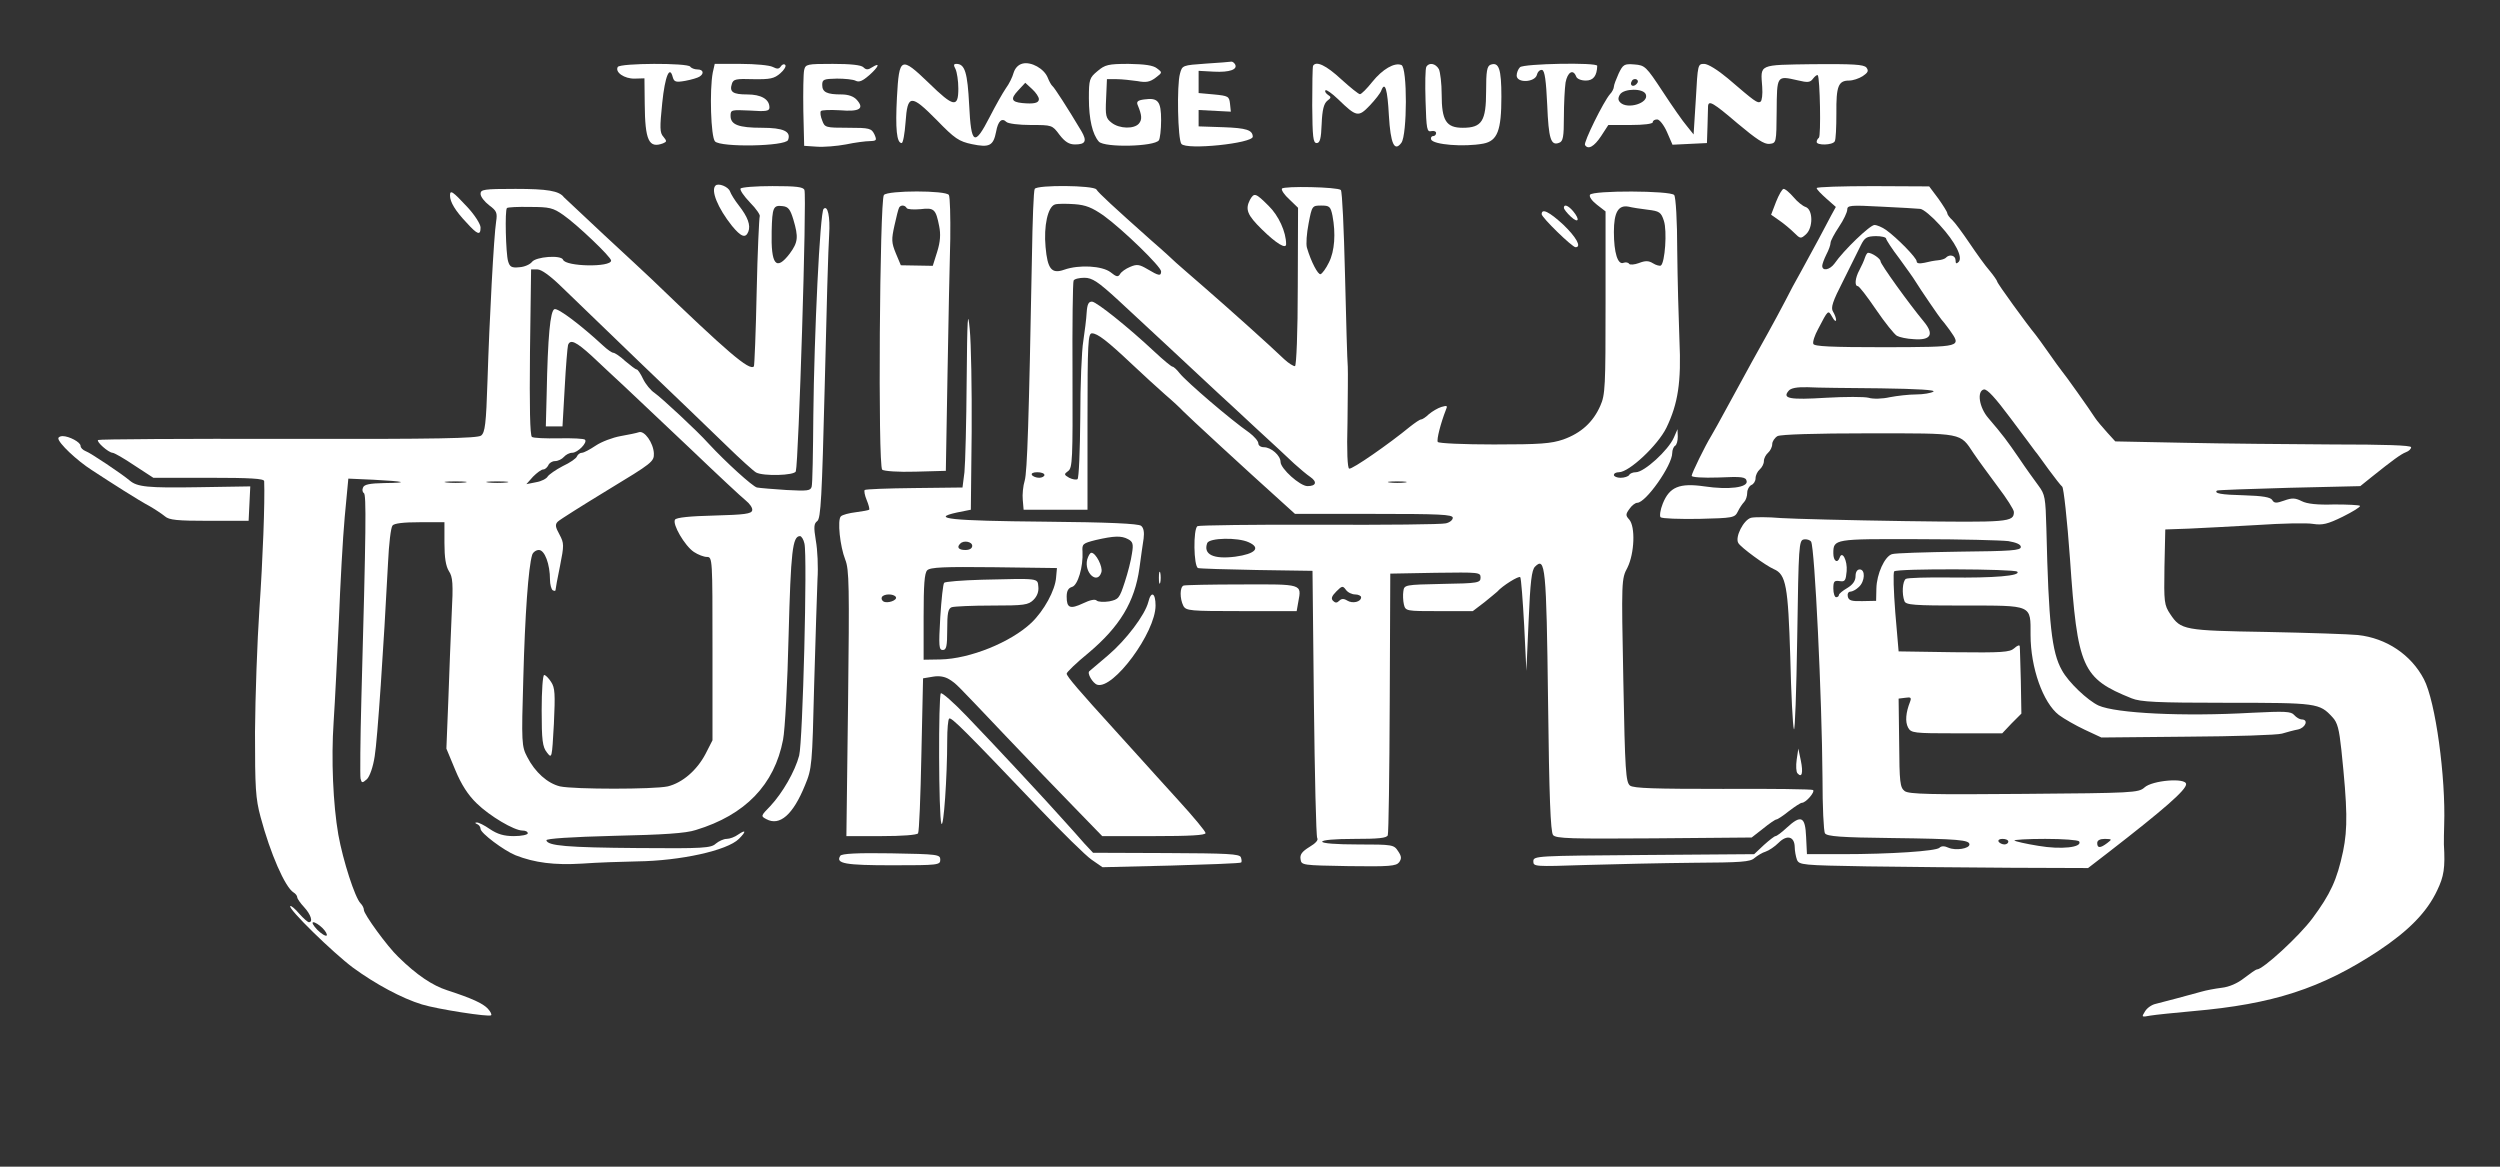 <?xml version="1.0" encoding="UTF-8" standalone="no"?>
<svg
   xmlns:dc="http://purl.org/dc/elements/1.1/"
   xmlns:cc="http://creativecommons.org/ns#"
   xmlns:rdf="http://www.w3.org/1999/02/22-rdf-syntax-ns#"
   xmlns:svg="http://www.w3.org/2000/svg"
   xmlns="http://www.w3.org/2000/svg"
   id="svg70"
   preserveAspectRatio="xMidYMid meet"
   viewBox="0 0 900 420"
   height="420pt"
   width="900pt"
   version="1.0">
  <rect x="0" y="0" width="900" height="420" fill="#333333" stroke="none"/>
  <defs
     id="defs74" />
  <g
     style="fill:#ffffff"
     id="g68"
     stroke="none"
     fill="#101210"
     transform="translate(0,420) scale(0.1,-0.1)">
    <path
       style="fill:#ffffff"
       id="path4"
       d="M3681 3971 c-16 -4 -27 -17 -32 -33 -4 -15 -16 -40 -28 -56 -11 -16 -37 -62 -58 -103 -55 -107 -67 -101 -74 43 -6 116 -15 148 -46 148 -10 0 -11 -4 -3 -19 5 -11 10 -42 10 -70 0 -70 -17 -67 -106 20 -101 97 -107 95 -115 -51 -6 -114 -1 -165 17 -165 5 0 11 34 14 75 7 101 19 102 113 7 64 -66 79 -76 126 -86 63 -13 77 -6 87 45 7 39 21 51 37 35 6 -6 45 -11 88 -11 76 0 77 0 103 -35 20 -26 35 -35 56 -35 38 0 44 12 23 48 -50 84 -98 158 -104 162 -4 3 -12 17 -17 30 -13 33 -60 59 -91 51z m59 -128 c0 -14 -18 -18 -60 -14 -39 4 -43 15 -15 45 l26 28 25 -23 c13 -12 24 -28 24 -36z" />
    <path
       style="fill:#ffffff"
       id="path6"
       d="M4341 3971 c-84 -6 -85 -6 -93 -36 -12 -41 -8 -237 5 -253 18 -23 257 2 257 26 -1 24 -23 31 -105 34 l-90 3 0 29 0 30 58 -3 58 -3 -3 29 c-3 26 -6 28 -58 33 l-55 5 0 40 0 40 55 -3 c57 -3 87 8 76 27 -4 6 -10 10 -14 9 -4 -1 -45 -4 -91 -7z" />
    <path
       style="fill:#ffffff"
       id="path8"
       d="M2224 3959 c-11 -19 24 -43 61 -42 l35 1 1 -91 c1 -134 15 -162 66 -143 14 6 14 8 1 24 -13 14 -13 33 -4 121 10 98 27 137 38 93 5 -17 11 -19 45 -13 22 4 45 11 51 15 18 11 14 26 -7 26 -11 0 -23 5 -26 10 -9 14 -252 13 -261 -1z" />
    <path
       style="fill:#ffffff"
       id="path10"
       d="M2566 3939 c-12 -63 -7 -232 8 -248 20 -22 254 -18 263 5 12 31 -17 44 -94 44 -84 0 -113 11 -113 43 0 22 3 22 70 19 58 -4 70 -2 70 11 0 30 -30 47 -80 47 -52 0 -65 9 -55 39 5 16 15 18 77 16 61 -1 75 2 97 21 14 12 22 26 18 30 -4 5 -12 2 -16 -5 -7 -10 -13 -10 -29 -2 -11 6 -63 11 -115 11 l-94 0 -7 -31z" />
    <path
       style="fill:#ffffff"
       id="path12"
       d="M2895 3948 c-3 -13 -4 -79 -3 -148 l3 -125 45 -3 c25 -2 73 2 105 8 33 7 72 12 87 12 24 1 25 3 16 24 -11 22 -17 24 -95 24 -81 0 -84 1 -93 26 -6 14 -8 29 -5 34 3 4 33 5 69 3 71 -6 89 6 60 38 -11 12 -30 19 -55 19 -52 0 -69 8 -69 34 0 20 5 22 53 23 28 0 59 -3 68 -8 12 -6 25 0 48 20 35 31 41 48 11 29 -15 -10 -22 -10 -32 0 -8 8 -46 12 -110 12 -93 0 -98 -1 -103 -22z" />
    <path
       style="fill:#ffffff"
       id="path14"
       d="M3951 3944 c-29 -24 -31 -30 -31 -98 0 -76 13 -130 36 -156 21 -22 200 -18 216 5 4 6 8 38 8 72 0 69 -11 82 -61 75 -23 -3 -29 -8 -23 -21 15 -36 16 -52 4 -66 -17 -20 -70 -19 -98 3 -21 16 -23 25 -20 87 l3 70 35 0 c19 0 53 -4 75 -7 31 -6 45 -3 65 12 25 19 25 19 5 34 -14 11 -44 15 -102 16 -73 0 -85 -3 -112 -26z" />
    <path
       style="fill:#ffffff"
       id="path16"
       d="M4727 3963 c-2 -5 -3 -69 -3 -143 1 -113 3 -135 16 -135 12 0 16 16 18 69 2 51 8 73 20 83 15 11 15 14 2 22 -8 6 -12 13 -8 16 3 3 23 -11 45 -32 66 -64 73 -66 114 -23 19 20 39 45 42 55 13 33 22 4 27 -91 6 -102 20 -132 45 -98 21 28 22 272 0 280 -25 10 -68 -15 -105 -61 -19 -24 -39 -44 -44 -44 -4 -1 -35 24 -68 54 -54 50 -90 67 -101 48z" />
    <path
       style="fill:#ffffff"
       id="path18"
       d="M5135 3960 c-4 -6 -5 -62 -3 -124 3 -102 5 -112 21 -108 9 2 17 -1 17 -7 0 -6 -5 -11 -11 -11 -6 0 -9 -6 -7 -12 7 -19 118 -28 188 -15 51 10 65 47 65 169 0 100 -9 126 -39 115 -13 -5 -16 -24 -16 -95 0 -108 -15 -132 -84 -132 -60 0 -76 26 -76 120 0 39 -5 80 -10 91 -12 21 -35 25 -45 9z" />
    <path
       style="fill:#ffffff"
       id="path20"
       d="M5472 3958 c-7 -7 -12 -20 -12 -30 0 -28 66 -25 73 3 3 12 12 19 19 17 9 -3 14 -38 18 -126 5 -122 13 -148 43 -136 14 5 17 21 17 93 0 47 3 103 6 124 7 37 27 50 38 22 3 -9 18 -15 35 -15 27 0 40 17 41 53 0 13 -265 8 -278 -5z" />
    <path
       style="fill:#ffffff"
       id="path22"
       d="M5827 3935 c-9 -20 -17 -41 -17 -47 0 -6 -6 -19 -14 -27 -23 -26 -96 -174 -90 -183 11 -18 33 -6 58 32 l26 40 80 0 c47 0 80 4 80 10 0 6 7 10 16 10 8 0 24 -20 35 -45 l20 -46 62 3 62 3 2 60 c1 33 2 66 2 73 2 22 18 13 107 -63 67 -56 95 -75 114 -73 25 3 25 3 26 118 1 129 0 128 75 111 37 -9 46 -8 56 6 7 9 15 15 17 12 8 -9 12 -220 4 -225 -4 -3 -8 -9 -8 -15 0 -13 57 -12 65 2 4 5 6 51 6 101 -1 98 7 118 46 118 13 0 35 7 49 16 19 13 22 19 13 31 -10 11 -47 13 -191 12 -200 -3 -190 1 -184 -82 2 -26 -1 -50 -6 -53 -11 -7 -20 0 -118 84 -36 30 -71 52 -85 52 -23 0 -23 -2 -30 -127 l-8 -127 -24 30 c-14 16 -53 72 -87 124 -60 91 -64 95 -102 98 -37 3 -41 0 -57 -33z m64 -38 c-13 -13 -26 -3 -16 12 3 6 11 8 17 5 6 -4 6 -10 -1 -17z m34 -37 c12 -31 -66 -55 -92 -29 -8 8 -9 16 -1 29 14 22 85 23 93 0z" />
    <path
       style="fill:#ffffff"
       id="path24"
       d="M2576 3532 c-18 -17 8 -81 59 -145 33 -40 49 -46 59 -21 9 23 -2 53 -34 94 -15 19 -29 42 -32 51 -6 17 -42 31 -52 21z" />
    <path
       style="fill:#ffffff"
       id="path26"
       d="M2666 3521 c-3 -5 12 -27 34 -50 23 -23 38 -46 35 -50 -2 -5 -8 -127 -11 -272 -3 -145 -8 -266 -10 -268 -16 -17 -94 50 -368 314 -17 16 -94 88 -171 159 -77 72 -142 133 -145 136 -17 23 -60 30 -174 30 -115 0 -126 -2 -126 -18 0 -10 14 -28 31 -41 27 -20 30 -27 25 -59 -8 -51 -24 -348 -31 -572 -5 -157 -9 -187 -23 -198 -13 -10 -156 -13 -695 -12 -373 1 -681 -1 -684 -4 -7 -6 37 -45 52 -46 6 0 41 -20 78 -45 l69 -45 199 0 c152 0 199 -3 200 -12 3 -74 -5 -284 -17 -458 -8 -118 -15 -318 -16 -445 0 -202 2 -239 20 -306 35 -131 88 -253 119 -272 7 -4 13 -12 13 -17 0 -5 11 -21 25 -36 24 -26 33 -54 17 -54 -4 0 -20 14 -35 31 -15 18 -30 30 -32 27 -9 -9 153 -167 225 -221 82 -60 177 -111 249 -133 55 -17 242 -46 249 -39 3 3 -2 13 -12 24 -18 19 -57 37 -146 66 -53 17 -110 55 -176 120 -40 38 -124 154 -124 169 0 7 -5 17 -12 24 -20 20 -63 153 -80 247 -19 109 -26 273 -17 405 5 74 13 240 19 368 5 128 14 295 21 371 l13 138 90 -4 c115 -6 132 -11 40 -12 -53 -1 -73 -5 -77 -16 -4 -8 -2 -17 3 -20 9 -6 8 -124 -9 -740 -4 -148 -5 -278 -3 -288 4 -16 6 -17 23 -2 10 10 22 43 28 83 10 61 32 388 48 697 3 66 10 126 16 133 6 8 39 12 98 12 l89 0 0 -75 c0 -53 5 -83 16 -101 14 -21 16 -44 10 -157 -3 -73 -9 -211 -12 -307 l-7 -175 32 -77 c22 -53 46 -90 77 -120 47 -46 135 -98 165 -98 11 0 19 -4 19 -10 0 -5 -22 -10 -50 -10 -36 0 -59 7 -86 25 -20 14 -42 25 -48 24 -7 0 -6 -3 2 -6 6 -2 12 -10 12 -17 0 -15 84 -78 126 -95 69 -27 140 -36 239 -30 55 4 145 7 199 8 155 2 324 39 366 81 27 27 26 35 -2 16 -12 -9 -31 -16 -42 -16 -11 0 -28 -8 -39 -17 -17 -16 -44 -18 -280 -16 -256 2 -326 8 -330 28 -1 6 88 12 243 16 178 4 259 9 295 21 178 54 283 163 314 325 7 35 16 204 20 376 8 302 14 357 41 357 5 0 13 -12 16 -27 11 -44 -6 -712 -19 -763 -15 -57 -60 -135 -104 -182 -34 -35 -35 -36 -14 -47 48 -26 96 16 139 122 25 60 26 72 33 362 5 165 10 336 12 380 3 44 0 107 -6 139 -8 49 -7 61 5 70 13 9 17 87 27 486 6 261 13 507 16 545 4 64 -5 108 -20 93 -13 -12 -34 -452 -37 -743 -1 -132 -3 -248 -6 -257 -4 -15 -15 -16 -91 -12 -47 3 -95 7 -106 9 -16 4 -111 90 -175 159 -39 44 -171 166 -193 181 -14 9 -33 32 -42 51 -9 19 -19 34 -23 34 -4 0 -22 14 -41 30 -18 17 -38 30 -43 30 -5 0 -21 11 -36 25 -80 74 -163 137 -176 132 -15 -6 -24 -97 -28 -307 l-3 -115 30 0 30 0 8 140 c4 77 10 146 12 153 8 22 29 12 85 -39 30 -29 85 -79 121 -113 36 -34 142 -134 237 -224 94 -90 183 -173 197 -184 14 -11 25 -27 23 -35 -2 -13 -28 -16 -137 -19 -86 -2 -137 -7 -141 -15 -10 -16 35 -94 68 -116 15 -10 36 -18 47 -18 20 0 20 -7 20 -330 l0 -330 -25 -49 c-31 -59 -83 -104 -136 -117 -50 -11 -337 -11 -388 0 -45 11 -90 51 -118 106 -20 38 -21 50 -14 285 6 225 18 398 32 443 3 9 14 17 24 17 21 0 40 -51 40 -107 0 -17 5 -35 10 -38 6 -3 10 -3 10 1 0 4 7 43 16 86 15 76 15 82 -2 114 -15 27 -16 36 -6 46 7 7 88 58 180 114 160 97 167 102 166 132 -2 38 -34 83 -54 76 -8 -3 -38 -9 -66 -14 -28 -5 -68 -20 -89 -34 -21 -14 -43 -26 -50 -26 -7 0 -15 -6 -18 -13 -2 -7 -25 -23 -51 -35 -25 -13 -49 -30 -54 -37 -4 -8 -23 -18 -42 -21 l-35 -7 24 27 c14 14 30 26 37 26 6 0 14 7 18 15 3 8 14 15 24 15 11 0 25 7 32 15 7 8 20 15 30 15 20 0 56 37 46 47 -3 4 -46 6 -94 5 -48 -1 -92 1 -97 5 -7 5 -9 107 -7 306 l4 297 23 0 c14 0 46 -23 86 -62 36 -35 163 -157 283 -273 121 -115 260 -250 310 -298 50 -49 99 -93 108 -98 26 -14 138 -11 143 4 10 33 40 989 31 1013 -4 11 -29 14 -115 14 -60 0 -112 -4 -115 -9z m-638 -95 c49 -34 172 -151 172 -164 0 -25 -164 -22 -173 3 -7 18 -98 11 -112 -8 -7 -9 -27 -18 -45 -19 -28 -3 -35 1 -41 22 -8 28 -12 184 -4 191 2 3 40 5 83 4 70 0 83 -3 120 -29z m828 -16 c19 -64 17 -82 -13 -123 -49 -64 -68 -41 -65 81 2 86 6 94 39 90 21 -2 28 -12 39 -48z m-1183 -947 c-18 -2 -48 -2 -65 0 -18 2 -4 4 32 4 36 0 50 -2 33 -4z m150 0 c-18 -2 -48 -2 -65 0 -18 2 -4 4 32 4 36 0 50 -2 33 -4z m-662 -1604 c11 -11 18 -23 15 -27 -4 -3 -19 6 -34 21 -14 15 -21 27 -14 27 6 0 21 -9 33 -21z" />
    <path
       style="fill:#ffffff"
       id="path28"
       d="M3725 3520 c-4 -6 -8 -115 -10 -243 -11 -593 -17 -775 -26 -807 -6 -19 -9 -51 -7 -70 l3 -35 115 0 115 0 0 318 c0 285 2 317 16 317 20 0 55 -27 144 -111 39 -37 92 -85 119 -109 27 -23 56 -50 65 -60 15 -16 232 -216 350 -322 l53 -48 284 0 c236 0 284 -2 284 -14 0 -8 -11 -17 -25 -20 -14 -4 -218 -6 -454 -5 -236 1 -434 -2 -440 -5 -16 -10 -14 -145 2 -151 6 -2 102 -5 212 -7 l200 -3 5 -475 c3 -261 8 -480 12 -487 5 -7 -6 -19 -28 -32 -26 -16 -35 -27 -32 -44 3 -22 5 -22 173 -25 148 -2 171 0 182 14 9 13 9 21 -4 40 -15 23 -19 24 -144 24 -79 0 -129 4 -129 10 0 6 45 10 115 10 88 0 117 3 121 13 3 8 6 223 7 478 l2 464 163 3 c156 2 162 2 162 -17 0 -19 -8 -21 -137 -23 -136 -3 -138 -3 -141 -27 -2 -12 -1 -34 2 -47 6 -24 8 -24 127 -24 l121 0 42 32 c22 18 43 35 46 38 18 21 79 59 83 52 3 -4 9 -82 14 -173 l8 -164 8 180 c6 141 11 183 23 195 37 37 41 2 47 -486 4 -342 9 -469 18 -480 10 -13 65 -14 363 -12 l352 3 41 32 c22 18 44 33 48 33 4 0 24 13 45 30 21 16 42 30 47 30 14 0 48 39 40 46 -3 3 -149 5 -324 4 -245 0 -322 2 -335 12 -15 12 -18 51 -24 378 -7 361 -7 366 15 407 25 51 29 147 6 173 -13 14 -13 19 1 38 8 12 21 22 28 22 31 0 126 135 126 179 0 11 5 23 10 26 6 3 10 18 10 33 l-1 27 -13 -30 c-20 -46 -107 -125 -137 -125 -10 0 -21 -4 -24 -10 -3 -5 -17 -10 -31 -10 -13 0 -24 5 -24 10 0 6 8 10 18 10 37 0 140 97 171 160 42 87 54 165 47 315 -3 77 -7 223 -8 325 0 102 -5 191 -11 198 -13 16 -293 17 -303 1 -4 -7 7 -22 25 -36 l31 -24 0 -328 c0 -303 -1 -332 -19 -372 -26 -59 -69 -98 -133 -121 -44 -15 -83 -18 -250 -18 -108 0 -199 4 -202 9 -5 8 11 69 29 115 7 16 5 17 -16 11 -13 -4 -33 -16 -45 -26 -11 -11 -24 -19 -28 -19 -5 0 -22 -12 -40 -26 -74 -61 -209 -155 -219 -151 -6 2 -9 61 -6 167 1 91 2 181 1 200 -2 19 -6 169 -10 332 -4 163 -10 300 -15 304 -11 11 -205 15 -212 5 -3 -5 9 -23 27 -39 l31 -30 -1 -283 c0 -166 -5 -285 -10 -287 -5 -1 -23 10 -39 25 -52 50 -196 179 -288 259 -49 43 -95 82 -101 88 -6 6 -46 43 -90 81 -137 122 -189 170 -197 183 -10 15 -213 17 -222 2z m248 -96 c69 -50 207 -184 207 -201 0 -18 -9 -16 -49 8 -29 17 -38 19 -63 8 -15 -6 -32 -18 -36 -26 -7 -11 -13 -10 -34 7 -30 23 -113 28 -167 9 -45 -16 -60 2 -67 82 -7 75 8 145 34 153 9 3 41 3 70 1 41 -3 63 -12 105 -41z m824 -1 c12 -63 8 -127 -13 -168 -10 -21 -24 -40 -30 -42 -9 -3 -34 44 -49 95 -4 13 -1 52 6 88 12 63 13 64 45 64 30 0 34 -3 41 -37z m1135 22 c42 -5 48 -9 58 -40 12 -36 4 -151 -11 -161 -4 -2 -17 1 -28 8 -16 10 -28 10 -51 1 -16 -6 -32 -7 -35 -3 -3 5 -12 7 -20 4 -21 -9 -35 36 -35 111 0 71 16 98 53 91 12 -3 43 -8 69 -11z m-1906 -326 c77 -71 255 -237 359 -334 18 -16 79 -73 135 -125 57 -52 119 -110 139 -129 20 -18 46 -40 58 -48 26 -18 21 -33 -10 -33 -27 0 -97 63 -97 87 0 23 -34 53 -60 53 -11 0 -20 6 -20 14 0 8 -15 25 -32 38 -69 48 -226 183 -251 214 -10 13 -22 24 -26 24 -4 0 -33 24 -64 53 -96 90 -208 179 -225 181 -13 1 -18 -9 -20 -39 -1 -22 -7 -68 -12 -102 -6 -34 -11 -158 -11 -277 -1 -119 -5 -218 -10 -221 -5 -3 -18 -1 -30 5 -19 11 -19 13 -4 24 16 11 17 42 16 345 -1 182 1 336 4 341 3 6 21 10 39 10 28 0 49 -14 122 -81z m-266 -629 c0 -5 -9 -10 -19 -10 -11 0 -23 5 -26 10 -4 6 5 10 19 10 14 0 26 -4 26 -10z m1298 -27 c-16 -2 -40 -2 -55 0 -16 2 -3 4 27 4 30 0 43 -2 28 -4z m-563 -215 c45 -20 25 -42 -48 -52 -79 -10 -116 8 -101 49 8 19 110 21 149 3z m384 -188 c11 0 21 -5 21 -10 0 -17 -31 -24 -50 -12 -13 8 -21 7 -29 -1 -8 -8 -14 -8 -22 0 -8 8 -5 17 12 34 20 20 23 21 34 6 7 -10 22 -17 34 -17z" />
    <path
       style="fill:#ffffff"
       id="path30"
       d="M6540 3523 c0 -5 16 -21 35 -38 l34 -30 -17 -31 c-9 -18 -30 -56 -45 -85 -16 -30 -44 -81 -62 -114 -19 -33 -45 -82 -59 -110 -14 -27 -42 -79 -62 -115 -40 -71 -65 -117 -143 -260 -28 -52 -56 -102 -61 -110 -21 -34 -70 -134 -70 -143 0 -5 39 -8 97 -6 85 4 98 2 101 -13 5 -23 -64 -32 -152 -19 -90 13 -126 -2 -150 -62 -9 -22 -12 -45 -8 -49 5 -5 67 -7 138 -6 123 3 129 4 140 26 6 13 17 29 23 35 6 6 11 21 11 33 0 12 7 24 15 28 8 3 15 14 15 24 0 11 7 25 15 32 8 7 15 20 15 30 0 10 7 23 15 30 8 7 15 21 15 31 0 10 9 23 19 29 12 6 135 10 328 10 344 0 328 3 378 -72 16 -24 56 -78 87 -120 32 -42 58 -83 58 -91 0 -37 -19 -38 -392 -33 -200 3 -401 8 -447 11 -46 4 -94 4 -107 1 -27 -7 -59 -70 -46 -91 8 -15 98 -81 128 -94 44 -19 51 -61 59 -316 3 -132 9 -249 13 -260 4 -11 9 137 12 330 5 332 6 350 24 353 10 2 22 -2 26 -8 13 -22 39 -561 41 -851 0 -102 4 -192 9 -199 7 -11 57 -15 242 -17 240 -3 278 -7 278 -23 0 -15 -49 -23 -75 -12 -15 7 -26 7 -33 0 -12 -12 -175 -23 -352 -23 l-125 0 -3 62 c-3 74 -18 81 -70 33 -18 -17 -36 -30 -40 -30 -4 0 -23 -15 -42 -32 l-35 -33 -397 -3 c-390 -3 -398 -3 -398 -23 0 -19 5 -19 188 -13 103 3 278 7 388 8 171 1 205 3 220 17 11 9 29 20 40 23 12 4 33 18 47 32 30 30 57 23 58 -15 0 -14 4 -35 8 -46 8 -19 19 -20 252 -24 134 -2 368 -4 520 -5 l276 -1 74 57 c200 155 279 224 279 245 0 24 -122 14 -150 -12 -21 -19 -42 -20 -434 -23 -338 -3 -414 -1 -429 10 -17 13 -19 31 -20 174 l-2 159 24 3 c20 3 23 1 17 -15 -15 -38 -18 -71 -7 -92 11 -20 19 -21 175 -21 l164 0 34 36 35 35 -2 117 c-2 64 -3 121 -4 126 -1 5 -9 2 -20 -8 -16 -14 -42 -16 -217 -14 l-199 3 -12 140 c-6 77 -8 143 -4 148 10 11 433 9 443 -1 15 -15 -85 -23 -243 -21 -80 1 -151 -1 -158 -5 -12 -8 -15 -54 -5 -80 5 -14 34 -16 214 -16 249 0 240 4 240 -106 0 -118 45 -244 102 -288 19 -14 61 -38 93 -53 l60 -28 310 3 c171 1 324 6 340 11 17 5 42 12 58 15 27 6 39 36 13 36 -7 0 -19 7 -27 16 -11 13 -32 14 -153 8 -247 -14 -488 -2 -551 26 -39 18 -109 84 -132 127 -37 65 -48 168 -56 509 -3 113 -5 124 -28 155 -14 19 -46 63 -70 99 -44 64 -58 83 -111 145 -33 38 -42 97 -16 103 12 2 41 -30 97 -105 44 -59 84 -112 88 -118 5 -5 26 -35 48 -65 22 -30 44 -58 49 -62 5 -3 18 -120 28 -260 27 -393 43 -430 222 -502 32 -13 89 -16 343 -16 325 0 333 -1 380 -52 18 -19 24 -43 32 -118 22 -211 23 -282 6 -365 -22 -103 -45 -153 -111 -242 -47 -63 -177 -183 -199 -183 -4 0 -24 -14 -46 -31 -24 -19 -54 -32 -81 -35 -24 -3 -56 -9 -73 -14 -46 -13 -137 -37 -165 -44 -14 -3 -31 -15 -38 -27 -13 -21 -13 -21 20 -15 18 3 87 10 153 16 287 25 461 81 666 216 110 73 176 140 213 219 24 50 29 80 24 165 0 14 0 45 1 70 6 171 -31 445 -73 525 -46 88 -135 148 -238 159 -29 3 -176 8 -327 11 -299 5 -310 7 -348 64 -22 33 -23 43 -21 170 l3 135 85 3 c47 2 157 8 246 13 88 6 179 8 201 4 34 -5 52 -1 107 26 36 18 64 35 62 39 -3 3 -44 5 -93 5 -59 -2 -98 2 -117 12 -24 12 -35 12 -63 2 -28 -10 -36 -10 -43 2 -6 10 -34 15 -101 17 -84 2 -109 7 -98 17 2 2 119 6 259 10 140 3 256 6 257 6 0 0 19 15 41 33 75 60 105 82 123 89 11 4 19 12 19 18 0 7 -95 10 -282 10 -156 1 -395 3 -533 6 l-250 5 -30 33 c-16 18 -36 41 -43 52 -19 30 -110 158 -120 169 -5 6 -26 35 -47 65 -21 30 -42 59 -47 65 -30 36 -138 185 -138 191 0 3 -12 21 -27 39 -16 18 -48 63 -73 100 -25 37 -53 75 -62 83 -10 9 -18 20 -18 25 0 4 -15 28 -32 52 l-33 44 -202 1 c-112 0 -203 -3 -203 -7z m373 -75 c11 -1 42 -27 70 -58 57 -62 84 -117 68 -133 -8 -8 -11 -6 -11 6 0 17 -21 23 -34 10 -4 -5 -17 -9 -29 -10 -12 -1 -34 -5 -49 -9 -19 -4 -28 -2 -28 5 0 13 -71 85 -110 113 -14 10 -33 18 -42 18 -16 0 -111 -91 -144 -139 -17 -23 -44 -28 -44 -8 0 6 7 25 15 41 8 15 15 34 15 42 0 7 14 33 30 57 17 25 30 53 30 62 0 16 11 17 123 11 67 -3 130 -7 140 -8z m-123 -107 c0 -4 21 -37 48 -72 26 -36 52 -72 57 -81 19 -31 89 -133 94 -138 3 -3 16 -19 29 -37 44 -63 49 -62 -232 -63 -196 0 -255 3 -258 12 -3 7 5 31 17 53 37 71 36 70 51 44 7 -13 13 -18 14 -11 0 7 -5 20 -11 30 -9 14 -2 36 37 112 26 52 54 109 63 127 14 28 21 32 54 33 20 0 37 -4 37 -9z m-20 -539 c137 -2 200 -6 190 -12 -8 -5 -36 -10 -62 -10 -26 0 -69 -5 -95 -10 -26 -6 -60 -7 -76 -2 -15 4 -84 4 -154 0 -130 -8 -158 -3 -134 25 8 10 30 14 69 13 31 -2 149 -3 262 -4z m460 -550 c29 -5 45 -12 45 -21 0 -13 -36 -15 -222 -17 -123 -2 -231 -5 -242 -9 -26 -8 -55 -71 -56 -124 l-1 -44 -49 -1 c-40 -1 -50 2 -53 17 -2 9 2 17 9 17 7 0 21 7 31 17 22 20 24 63 3 63 -9 0 -15 -9 -15 -24 0 -17 -10 -31 -30 -43 -16 -9 -30 -21 -30 -25 0 -4 -4 -8 -10 -8 -5 0 -10 14 -10 31 0 26 3 30 23 27 19 -3 22 2 25 36 3 38 -16 75 -25 49 -8 -23 -23 -13 -23 15 0 52 3 52 305 51 154 0 300 -4 325 -7z m0 -1082 c0 -5 -6 -10 -14 -10 -8 0 -18 5 -21 10 -3 6 3 10 14 10 12 0 21 -4 21 -10z m255 1 c13 -22 -66 -30 -147 -16 -44 7 -83 16 -86 19 -3 3 47 6 111 6 64 0 118 -4 122 -9z m101 -6 c-25 -19 -36 -19 -36 0 0 10 10 15 28 15 26 -1 26 -1 8 -15z" />
    <path
       style="fill:#ffffff"
       id="path32"
       d="M6714 3273 c-3 -10 -12 -30 -20 -45 -16 -29 -18 -58 -6 -58 5 0 34 -38 66 -85 32 -47 66 -89 75 -94 9 -5 36 -11 60 -12 62 -5 75 17 37 63 -54 65 -156 207 -156 217 0 10 -31 31 -45 31 -3 0 -8 -8 -11 -17z" />
    <path
       style="fill:#ffffff"
       id="path34"
       d="M6394 3474 l-18 -47 30 -21 c16 -11 40 -31 53 -44 22 -22 24 -22 42 -6 27 24 26 90 -1 99 -10 3 -30 19 -44 36 -14 16 -29 29 -35 29 -5 0 -17 -21 -27 -46z" />
    <path
       style="fill:#ffffff"
       id="path36"
       d="M1620 3496 c0 -23 19 -55 60 -98 39 -43 50 -47 50 -17 0 12 -21 45 -47 73 -54 58 -63 64 -63 42z" />
    <path
       style="fill:#ffffff"
       id="path38"
       d="M3182 3498 c-15 -20 -22 -976 -6 -989 7 -5 57 -9 120 -7 l109 3 6 345 c3 190 8 410 10 490 1 80 -1 151 -5 158 -10 17 -220 17 -234 0z m82 -47 c3 -5 25 -6 50 -4 49 6 55 0 67 -61 6 -29 4 -57 -7 -92 l-16 -51 -57 1 -58 1 -18 43 c-16 39 -16 50 -5 100 7 32 14 60 17 65 6 10 21 9 27 -2z" />
    <path
       style="fill:#ffffff"
       id="path40"
       d="M4500 3481 c-18 -35 -10 -55 43 -107 52 -51 87 -72 87 -53 0 44 -27 103 -63 138 -47 47 -52 48 -67 22z" />
    <path
       style="fill:#ffffff"
       id="path42"
       d="M5630 3452 c0 -5 11 -19 25 -32 28 -26 34 -11 8 20 -18 21 -33 26 -33 12z" />
    <path
       style="fill:#ffffff"
       id="path44"
       d="M5550 3429 c0 -12 110 -119 122 -119 23 0 2 37 -44 81 -51 47 -78 60 -78 38z" />
    <path
       style="fill:#ffffff"
       id="path46"
       d="M3480 2830 c-1 -151 -5 -300 -8 -330 l-7 -55 -174 -2 c-95 -1 -175 -4 -178 -7 -3 -3 0 -19 7 -36 7 -17 11 -32 9 -35 -3 -2 -24 -6 -48 -9 -24 -3 -48 -9 -54 -15 -13 -13 -3 -108 16 -156 14 -35 15 -95 10 -517 l-6 -478 126 0 c74 0 128 4 132 10 4 6 9 133 12 284 l6 274 36 6 c23 4 43 0 59 -10 27 -18 14 -5 202 -203 80 -84 191 -200 247 -257 l101 -104 186 0 c128 0 186 3 186 11 0 6 -44 59 -97 117 -54 59 -113 125 -133 147 -19 21 -62 69 -95 105 -130 143 -175 195 -175 205 0 5 35 39 78 74 113 95 167 184 184 306 5 39 12 86 15 106 3 23 0 39 -9 46 -9 8 -118 13 -348 15 -336 3 -415 11 -315 33 l50 10 3 280 c1 154 -2 321 -7 370 -7 75 -9 44 -11 -185z m581 -571 c17 -9 20 -17 14 -52 -3 -23 -15 -70 -26 -103 -19 -58 -22 -62 -56 -69 -19 -3 -40 -2 -45 3 -6 6 -24 2 -49 -10 -47 -22 -59 -17 -59 24 0 21 6 31 19 35 21 5 41 73 38 127 -2 28 1 30 48 42 66 15 92 16 116 3z m-561 -24 c0 -9 -9 -15 -25 -15 -24 0 -32 10 -18 23 12 13 43 7 43 -8z m302 -113 c-3 -47 -44 -121 -89 -164 -74 -70 -221 -130 -328 -132 l-60 -1 0 154 c0 116 3 158 13 168 11 11 61 13 240 11 l227 -3 -3 -33z m-577 -71 c7 -12 -31 -25 -45 -16 -6 4 -8 11 -5 16 8 12 42 12 50 0z" />
    <path
       style="fill:#ffffff"
       id="path48"
       d="M3914 2186 c-12 -48 37 -92 51 -46 6 19 -20 70 -36 70 -5 0 -11 -11 -15 -24z" />
    <path
       style="fill:#ffffff"
       id="path50"
       d="M3535 2113 c-71 -2 -133 -7 -136 -11 -4 -4 -10 -60 -14 -124 -6 -104 -5 -118 9 -118 13 0 16 13 16 74 0 58 3 75 16 80 9 3 74 6 145 6 117 0 131 2 150 21 13 13 19 30 17 47 -3 31 5 30 -203 25z" />
    <path
       style="fill:#ffffff"
       id="path52"
       d="M210 2622 c0 -17 67 -80 120 -114 30 -20 82 -53 115 -74 33 -21 76 -47 95 -57 19 -11 43 -27 54 -36 15 -13 43 -16 160 -16 l141 0 3 62 3 62 -188 -3 c-181 -3 -219 1 -246 24 -27 23 -143 101 -159 106 -10 4 -18 12 -18 19 0 13 -41 35 -65 35 -8 0 -15 -4 -15 -8z" />
    <path
       style="fill:#ffffff"
       id="path54"
       d="M4172 2120 c0 -19 2 -27 5 -17 2 9 2 25 0 35 -3 9 -5 1 -5 -18z" />
    <path
       style="fill:#ffffff"
       id="path56"
       d="M4261 2092 c-14 -5 -14 -47 -1 -73 10 -18 23 -19 209 -19 l199 0 6 34 c12 64 16 63 -204 62 -109 0 -203 -2 -209 -4z" />
    <path
       style="fill:#ffffff"
       id="path58"
       d="M4134 2033 c-12 -47 -80 -137 -146 -193 -35 -30 -65 -55 -66 -56 -10 -7 12 -44 28 -49 58 -18 210 188 210 285 0 46 -16 54 -26 13z" />
    <path
       style="fill:#ffffff"
       id="path60"
       d="M1950 1643 c0 -108 3 -132 19 -152 18 -23 18 -22 25 103 5 108 4 130 -10 151 -9 14 -20 25 -25 25 -5 0 -9 -57 -9 -127z" />
    <path
       style="fill:#ffffff"
       id="path62"
       d="M3387 1704 c-9 -10 -8 -444 2 -469 8 -20 21 167 21 300 0 39 3 75 7 78 7 7 55 -41 321 -320 84 -88 170 -173 192 -188 l39 -27 248 6 c136 4 249 8 251 11 3 2 2 11 -1 19 -5 12 -48 14 -269 15 l-263 1 -30 32 c-16 19 -50 56 -74 83 -63 71 -250 272 -351 377 -47 49 -89 86 -93 82z" />
    <path
       style="fill:#ffffff"
       id="path64"
       d="M6468 1465 c-3 -22 -2 -44 3 -49 16 -18 21 2 12 46 l-9 43 -6 -40z" />
    <path
       style="fill:#ffffff"
       id="path66"
       d="M3025 1119 c-18 -28 18 -34 188 -34 165 0 172 1 172 20 0 19 -8 20 -177 23 -121 2 -179 -1 -183 -9z" />
  </g>
</svg>
